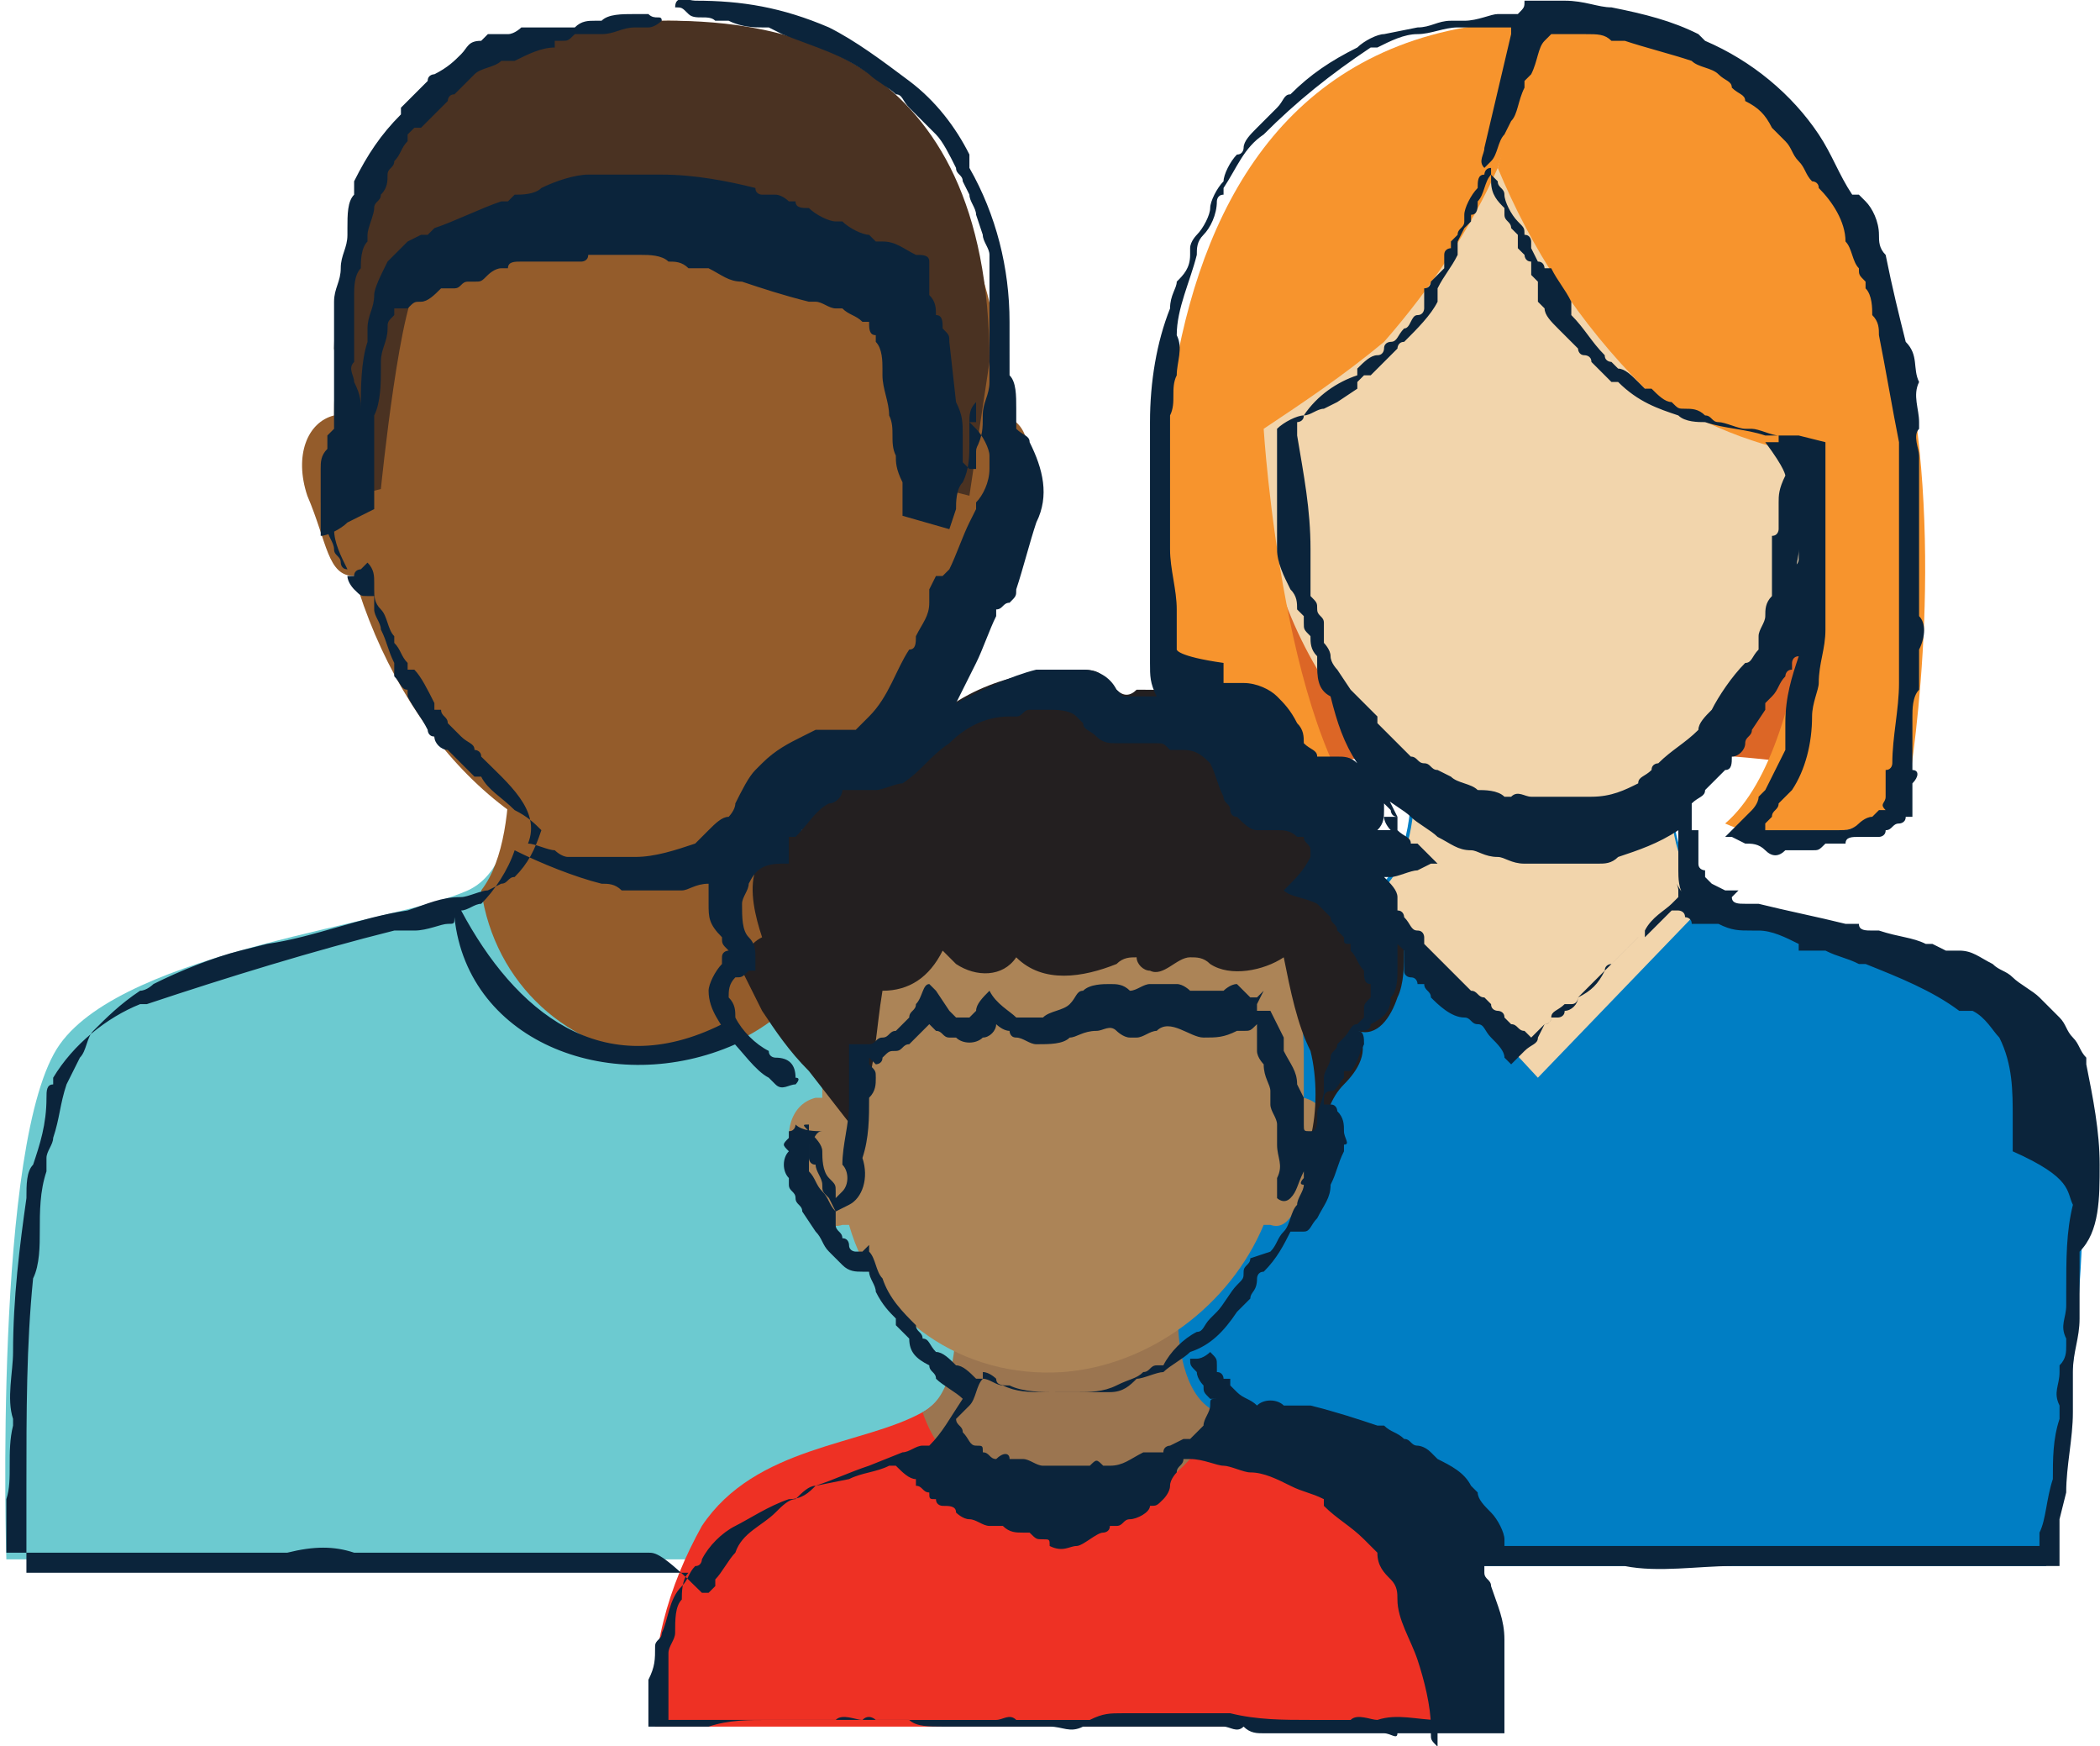 <?xml version="1.0" encoding="utf-8"?>
<!-- Generator: Adobe Illustrator 25.2.1, SVG Export Plug-In . SVG Version: 6.00 Build 0)  -->
<svg version="1.1" id="Capa_1" xmlns="http://www.w3.org/2000/svg" xmlns:xlink="http://www.w3.org/1999/xlink" x="0px" y="0px"
	 width="31.4px" height="26.1px" viewBox="0 0 31.4 26.1" style="enable-background:new 0 0 31.4 26.1;" xml:space="preserve">
<style type="text/css">
	.st0{fill:#6CCAD0;}
	.st1{fill:#945C2B;}
	.st2{fill:#4A3222;}
	.st3{fill:#007EC4;}
	.st4{fill:#F2D5AC;}
	.st5{fill:#DC6626;}
	.st6{fill:#F7942D;}
	.st7{fill:#EE3124;}
	.st8{fill:#0B243B;}
	.st9{fill:#9B7550;}
	.st10{fill:#AC8457;}
	.st11{fill:#231F20;}
</style>
<g transform="translate(1183.595 29.11)">
	<path class="st0" d="M-1171.5-19c0,0-0.5,2.7,0.6,3.2c1.1,0.5,5,0.9,6,2.3s0.8,7.7,0.8,7.7h-19.4c0,0-0.2-6.3,0.8-7.7
		c1-1.4,5-1.8,6.1-2.3s0.6-3.2,0.6-3.2H-1171.5z"/>
	<path class="st1" d="M-1176.4-15.8c0.2,1.4,1.3,2.4,2.7,2.5c1.4,0,2.6-1.1,2.8-2.5c-0.6-0.9-0.3-3.2-0.3-3.2h-4.8
		C-1176.1-19-1175.7-16.7-1176.4-15.8z"/>
	<path class="st1" d="M-1168.6-22.9c0-3.4-2.3-5.9-5-5.9s-5,2.5-5,5.9c-0.4,0.1-0.6,0.6-0.4,1.2c0.3,0.7,0.3,1.2,0.7,1.2h0
		c0.7,2.4,2.5,4.3,4.6,4.3s3.9-1.9,4.6-4.3h0c0.4,0,0.4-0.5,0.7-1.2C-1168.1-22.3-1168.2-22.8-1168.6-22.9z"/>
	<path class="st2" d="M-1173.6-28.8c-1.7,0-4.9,0.5-5,4.9l0.3,2.2l0.4-0.1c0,0,0.3-3,0.6-3.1c1.1-0.7,2.3-1,3.6-1.1
		c1.3,0.1,2.5,0.5,3.6,1.1c0.3,0.1,0.6,3.1,0.6,3.1l0.4,0.1l0.3-2C-1168.8-28.4-1172-28.8-1173.6-28.8z"/>
	<path class="st3" d="M-1158.5-18.7c0,0-0.5,2.5,0.6,3s4.1,0.8,5.1,2.2c0.9,1.3-0.2,7.8-0.2,7.8h-15.1c0,0-1.1-6.5-0.2-7.8
		c1-1.3,4.1-1.7,5.1-2.2c1.1-0.5,0.6-3,0.6-3H-1158.5z"/>
	<path class="st4" d="M-1163.1-15.7l2.5,2.7l2.6-2.7c-1-0.5-0.5-3-0.5-3h-4.1C-1162.5-18.7-1162.1-16.2-1163.1-15.7z"/>
	<path class="st5" d="M-1155.3-17.2c0,0.4-0.6-11.2-5.5-11.2c-5.9,0-5,11.7-5,11.3s2.3-0.8,5.4-0.8
		C-1157.4-17.9-1155.3-17.6-1155.3-17.2z"/>
	<path class="st4" d="M-1156.4-22.4c0,2.9-1.9,5.5-4.2,5.5c-2.3,0-4.2-2.7-4.2-5.5s1.9-4.8,4.2-4.8S-1156.4-25.2-1156.4-22.4z"/>
	<path class="st6" d="M-1161.2-26.6c0.5,1.2,1.2,2.3,2.2,3.3c0.8,0.5,1.7,0.9,2.6,1c0,0,0,4.3-1.4,5.5c0.9,0.4,1.9,0.2,2.7-0.3
		c0,0,2.2-11.7-5.5-11.7L-1161.2-26.6z"/>
	<path class="st6" d="M-1161.2-26.6c-0.4,0.9-1,1.8-1.7,2.6c-0.6,0.5-1.2,0.9-1.8,1.3c0,0,0.3,4.9,1.8,6.1c-1,0.3-2,0.2-2.9-0.3
		c-0.7-3.3-1.4-11.9,5.3-11.9L-1161.2-26.6z"/>
	<path class="st7" d="M-1165.9-10.5c0,0-0.4,2.2,0.5,2.6s2.5,0.5,3.3,1.6c0.5,0.9,0.7,2,0.7,3h-12.4c-0.1-1.1,0.2-2.1,0.7-3
		c0.8-1.2,2.4-1.2,3.3-1.7s0.5-2.6,0.5-2.6L-1165.9-10.5z"/>
	<path class="st8" d="M-1164.6-7.6L-1164.6-7.6L-1164.6-7.6z"/>
	<path class="st8" d="M-1173.5-4.8C-1173.5-4.8-1173.5-4.9-1173.5-4.8C-1173.5-4.9-1173.5-4.8-1173.5-4.8L-1173.5-4.8z"/>
	<path class="st8" d="M-1162.1-5.9C-1162.1-5.9-1162.1-6-1162.1-5.9L-1162.1-5.9z"/>
	<path class="st9" d="M-1169.8-8c0.3,0.9,1.2,1.5,2.2,1.4c1,0.1,1.9-0.5,2.2-1.4c-0.9-0.4-0.5-2.6-0.5-2.6h-3.5
		C-1169.4-10.5-1169-8.4-1169.8-8z"/>
	<path class="st8" d="M-1168.9-6.8L-1168.9-6.8L-1168.9-6.8z"/>
	<path class="st8" d="M-1167.6-6.4C-1167.6-6.3-1167.6-6.3-1167.6-6.4L-1167.6-6.4z"/>
	<path class="st10" d="M-1164.1-12.7c0-0.2,0-0.4,0-0.6c0-2.5-1.6-4.1-3.6-4.1s-3.6,1.6-3.6,4.1c0,0.2,0,0.4,0,0.6c0,0-0.1,0-0.1,0
		c-0.4,0.1-0.5,0.6-0.3,1c0.3,0.6,0.4,1,0.7,0.9c0,0,0.1,0,0.1,0c0.4,1.4,1.7,2.3,3.2,2.2c1.3-0.1,2.5-1,3-2.2c0,0,0,0,0.1,0
		c0.3,0.1,0.4-0.3,0.7-0.9C-1163.6-12.1-1163.7-12.6-1164.1-12.7z"/>
	<path class="st8" d="M-1170-9.1C-1170-9.1-1170-9-1170-9.1L-1170-9.1z"/>
	<path class="st8" d="M-1166.1-17.2C-1166.1-17.2-1166.1-17.2-1166.1-17.2L-1166.1-17.2z"/>
	<path class="st11" d="M-1171.5-13.1c-0.3-0.3-0.5-0.6-0.7-0.9c-0.1-0.2-0.2-0.4-0.3-0.6c0-0.2,0.1-0.4,0.3-0.5
		c-0.1-0.3-0.2-0.7-0.1-1c0.1-0.4,0.3-0.6,0.7-0.6c0-0.6,0.5-1.1,1.2-1.2c0.1,0,0.2,0,0.3,0c0.1,0,0.2-0.1,0.2-0.2
		c0.6-0.7,1.5-1,2.4-1c0.2,0,0.3,0,0.4,0.1c0.1,0.1,0.1,0.1,0.2,0.2c0.1,0.1,0.2,0.1,0.3,0c0.5,0,1.1,0,1.5,0.4
		c0.2,0.3,0.3,0.6,0.6,0.8c0.1,0,0.2,0,0.4,0c0.2,0,0.5,0.2,0.6,0.4c0.1,0.2,0.1,0.5-0.1,0.7c0.5,0.1,0.7,0.6,0.9,1.1
		c0.1,0.2,0.1,0.3,0.1,0.5c0,0.2,0,0.5-0.1,0.7c-0.1,0.3-0.3,0.6-0.6,0.5c0.2,0.3,0,0.6-0.2,0.8c-0.2,0.2-0.3,0.5-0.3,0.8
		c0,0.1-0.1,0.1-0.1,0.1c-0.1,0-0.1,0-0.1,0c0,0,0,0,0-0.1c0.1-0.4,0.1-0.9,0-1.3c-0.2-0.4-0.3-0.9-0.4-1.4
		c-0.3,0.2-0.8,0.3-1.1,0.1c-0.1-0.1-0.2-0.1-0.3-0.1c-0.2,0-0.4,0.3-0.6,0.2c-0.1,0-0.2-0.1-0.2-0.2c-0.1,0-0.2,0-0.3,0.1
		c-0.5,0.2-1.1,0.3-1.5-0.1c-0.2,0.3-0.6,0.3-0.9,0.1c-0.1-0.1-0.1-0.1-0.2-0.2c-0.2,0.4-0.5,0.6-0.9,0.6c-0.1,0.6-0.1,1.1-0.3,1.7
		c0.1,0.1,0.1,0.3-0.1,0.4L-1171.5-13.1"/>
	<g>
		<path class="st8" d="M-1152.2-11.7c0-0.5-0.1-1-0.2-1.5c0,0,0-0.1,0-0.1c-0.1-0.1-0.1-0.2-0.2-0.3c-0.1-0.1-0.1-0.2-0.2-0.3v0
			c-0.1-0.1-0.2-0.2-0.3-0.3h0c-0.1-0.1-0.3-0.2-0.4-0.3c-0.1-0.1-0.2-0.1-0.3-0.2c-0.2-0.1-0.3-0.2-0.5-0.2h-0.1c0,0,0,0-0.1,0
			l-0.2-0.1l0,0l-0.1,0c-0.2-0.1-0.4-0.1-0.7-0.2c0,0,0,0-0.1,0c-0.1,0-0.2,0-0.2-0.1c-0.1,0-0.1,0-0.2,0c-0.4-0.1-0.9-0.2-1.3-0.3
			l-0.1,0c0,0-0.1,0-0.1,0c-0.1,0-0.2,0-0.2-0.1c0,0,0,0,0,0c0,0,0.1-0.1,0.1-0.1c0,0,0,0,0,0c0,0,0,0-0.1,0h0c0,0,0,0-0.1,0
			l-0.2-0.1l0,0c0,0-0.1-0.1-0.1-0.1c0,0,0,0,0-0.1c0,0,0,0,0,0c0,0-0.1,0-0.1-0.1c0,0,0,0,0-0.1c0,0,0,0,0,0c0,0,0,0,0,0
			c0,0,0,0,0-0.1c0,0,0-0.1,0-0.1c0,0,0,0,0-0.1c0,0,0,0,0,0v0c0,0,0,0,0,0c0,0,0,0,0,0v0c0,0,0,0,0-0.1h-0.1c0,0,0-0.1,0-0.1
			c0,0,0,0,0,0c0-0.1,0-0.2,0-0.3c0,0,0,0,0,0c0.1-0.1,0.2-0.1,0.2-0.2c0,0,0,0,0,0c0.1-0.1,0.2-0.2,0.3-0.3h0
			c0.1,0,0.1-0.1,0.1-0.2c0.1,0,0.2-0.1,0.2-0.2c0-0.1,0.1-0.1,0.1-0.2l0.2-0.3v-0.1c0,0,0,0,0,0l0.1-0.1v0l0,0
			c0.1-0.1,0.1-0.2,0.2-0.3c0,0,0,0,0,0c0,0,0-0.1,0.1-0.1c0,0,0-0.1,0-0.1c0,0,0-0.1,0.1-0.1c0,0,0,0,0,0c-0.1,0.3-0.2,0.6-0.2,1
			c0,0.1,0,0.2,0,0.3c0,0,0,0.1,0,0.1c-0.1,0.2-0.2,0.4-0.3,0.6c0,0,0,0-0.1,0.1c0,0.1-0.1,0.2-0.1,0.2c0,0-0.1,0.1-0.1,0.1
			l-0.1,0.1v0l0,0l-0.2,0.2l0,0l0,0h0l0.1,0l0.2,0.1l0,0c0,0,0,0,0,0c0.1,0,0.2,0,0.3,0.1c0.1,0.1,0.2,0.1,0.3,0h0c0,0,0.1,0,0.1,0
			h0c0,0,0,0,0,0c0.1,0,0.2,0,0.2,0l0.1,0c0.1,0,0.1,0,0.2-0.1c0.1,0,0.1,0,0.2,0c0,0,0.1,0,0.1,0c0-0.1,0.1-0.1,0.2-0.1
			c0,0,0.1,0,0.1,0c0,0,0,0,0.1,0c0,0,0.1,0,0.1,0c0,0,0.1,0,0.1-0.1c0.1,0,0.1-0.1,0.2-0.1c0,0,0.1,0,0.1-0.1c0,0,0,0,0.1,0l0,0h0
			c0,0,0,0,0,0c0,0,0-0.1,0-0.1c0,0,0-0.1,0-0.1l0,0c0,0,0-0.1,0-0.1v-0.1c0,0,0-0.1,0-0.1c0,0,0,0,0,0c0.1-0.1,0.1-0.2,0-0.2V-18
			l0-0.1v-0.1l0-0.2c0-0.1,0-0.3,0.1-0.4c0-0.1,0-0.2,0-0.3c0-0.1,0-0.1,0-0.2c0,0,0-0.1,0-0.1l0,0c0.1-0.2,0.1-0.4,0-0.5v-1
			c0,0,0,0,0,0c0-0.1,0-0.2,0-0.3c0,0,0,0,0,0v-0.1c0-0.2,0-0.3,0-0.5v-0.1c0-0.1,0-0.2,0-0.2v-0.1c0,0,0-0.1,0-0.1
			c0-0.1-0.1-0.3,0-0.4v-0.1c0-0.2-0.1-0.4,0-0.6v0c-0.1-0.2,0-0.4-0.2-0.6c-0.1-0.4-0.2-0.8-0.3-1.3c-0.1-0.1-0.1-0.2-0.1-0.3
			c0-0.2-0.1-0.4-0.2-0.5c0,0-0.1-0.1-0.1-0.1c0,0,0,0-0.1,0c-0.2-0.3-0.3-0.6-0.5-0.9l0,0v0c-0.4-0.6-1-1.1-1.7-1.4
			c0,0-0.1-0.1-0.1-0.1c-0.4-0.2-0.8-0.3-1.3-0.4c-0.2,0-0.4-0.1-0.7-0.1l-0.4,0h-0.2c0,0.1,0,0.1-0.1,0.2l-0.3,0
			c-0.1,0-0.3,0.1-0.5,0.1c-0.1,0-0.1,0-0.2,0c-0.2,0-0.3,0.1-0.5,0.1l-0.5,0.1c-0.1,0-0.3,0.1-0.4,0.2c0,0,0,0,0,0h0
			c-0.4,0.2-0.7,0.4-1,0.7c-0.1,0-0.1,0.1-0.2,0.2c-0.1,0.1-0.2,0.2-0.3,0.3c-0.1,0.1-0.2,0.2-0.2,0.3c0,0,0,0.1-0.1,0.1
			c-0.1,0.1-0.2,0.3-0.2,0.4c-0.1,0.1-0.2,0.3-0.2,0.4c0,0.1-0.1,0.3-0.2,0.4c0,0-0.1,0.1-0.1,0.2l0,0.1c0,0.2-0.1,0.3-0.2,0.4
			c0,0.1-0.1,0.2-0.1,0.4c-0.2,0.5-0.3,1.1-0.3,1.7c0,0.1,0,0.1,0,0.2c0,0.1,0,0.2,0,0.2c0,0,0,0,0,0c0,0.1,0,0.2,0,0.3v0
			c0,0.1,0,0.1,0,0.2c0,0,0,0,0,0.1v0.1l0,0v0.6c0,0,0,0,0,0c0,0,0,0,0,0.1c0,0,0,0,0,0.1c0,0.1,0,0.2,0,0.4c0,0,0,0.1,0,0.1
			c0,0.1,0,0.3,0,0.4c0,0.1,0,0.1,0,0.2c0,0,0,0,0,0.1c0,0,0,0.1,0,0.2c0,0,0,0.1,0,0.1c0,0,0,0.1,0,0.1c0,0,0,0,0,0
			c0,0,0,0.1,0,0.1c0,0.2,0,0.3,0.1,0.5c0,0-0.1,0-0.1,0c-0.1,0-0.1,0-0.2,0c0,0-0.1,0-0.1,0c0,0-0.1,0-0.1,0c0,0-0.1-0.1-0.1-0.1
			c-0.1-0.2-0.3-0.3-0.5-0.3c0,0,0,0,0,0c-0.1,0-0.2,0-0.3,0c-0.1,0-0.2,0-0.2,0c-0.1,0-0.1,0-0.2,0c-0.4,0.1-0.8,0.3-1.2,0.5
			c0.1-0.2,0.2-0.4,0.3-0.6c0.1-0.2,0.2-0.5,0.3-0.7l0-0.1v0h0c0.1,0,0.1-0.1,0.2-0.1c0.1-0.1,0.1-0.1,0.1-0.2
			c0.1-0.3,0.2-0.7,0.3-1c0.2-0.4,0.1-0.8-0.1-1.2c0-0.1-0.1-0.1-0.2-0.2c0,0,0,0,0,0c0,0,0-0.1,0-0.1c0-0.1,0-0.2,0-0.2v0
			c0-0.2,0-0.4-0.1-0.5V-24c0,0,0-0.1,0-0.1c0,0,0,0,0,0c0,0,0,0,0-0.1v-0.1c0-0.8-0.2-1.6-0.6-2.3c0,0,0-0.1,0-0.2
			c-0.2-0.4-0.5-0.8-0.9-1.1c-0.4-0.3-0.8-0.6-1.2-0.8c-0.7-0.3-1.3-0.4-2-0.4c-0.1,0-0.3-0.1-0.3,0.1c0.1,0,0.1,0,0.2,0.1
			c0.1,0.1,0.3,0,0.4,0.1c0.1,0,0.2,0,0.2,0c0.2,0.1,0.4,0.1,0.5,0.1c0,0,0.1,0,0.1,0l0.2,0.1c0.5,0.2,0.9,0.3,1.3,0.6
			c0.1,0.1,0.3,0.2,0.4,0.3c0.1,0,0.1,0.1,0.2,0.2c0.1,0.1,0.1,0.1,0.2,0.2l0.2,0.2c0.1,0.1,0.2,0.3,0.3,0.5c0,0.1,0.1,0.1,0.1,0.2
			l0.1,0.2c0,0,0,0,0,0v0c0,0.1,0.1,0.2,0.1,0.3l0.1,0.3c0,0.1,0.1,0.2,0.1,0.3c0,0.1,0,0.2,0,0.3l0,0.2c0,0.3,0,0.5,0,0.8
			c0,0,0,0.1,0,0.1c0,0,0,0.1,0,0.1c0,0,0,0.1,0,0.1c0,0.1,0,0.2,0,0.3c0,0.2-0.1,0.3-0.1,0.5c0,0.2,0,0.3-0.1,0.5
			c0,0.1,0,0.1,0,0.2l0,0c0,0,0,0.1,0,0.1c0,0,0,0,0,0c0,0-0.1,0-0.1,0l-0.1-0.1c0-0.1,0-0.1,0-0.2l0-0.2c0-0.2,0-0.3-0.1-0.5
			l-0.1-0.9c0-0.1,0-0.1-0.1-0.2c0-0.1,0-0.2-0.1-0.2c0,0,0,0,0,0c0-0.1,0-0.2-0.1-0.3l0,0c0-0.1,0-0.1,0-0.2c0,0,0,0,0-0.1
			c0,0,0-0.1,0-0.1c0,0,0,0,0-0.1c0-0.1-0.1-0.1-0.2-0.1c-0.2-0.1-0.3-0.2-0.5-0.2h-0.1c0,0,0,0-0.1-0.1c0,0,0,0,0,0
			c-0.1,0-0.3-0.1-0.4-0.2c0,0-0.1,0-0.1,0c-0.1,0-0.3-0.1-0.4-0.2c-0.1,0-0.2,0-0.2-0.1c0,0,0,0-0.1,0c0,0-0.1-0.1-0.2-0.1
			c0,0-0.1,0-0.1,0h-0.1c0,0,0,0,0,0c0,0-0.1,0-0.1-0.1c-0.4-0.1-0.9-0.2-1.4-0.2c-0.1,0-0.1,0-0.2,0c-0.1,0-0.1,0-0.2,0
			c0,0-0.1,0-0.1,0c0,0-0.1,0-0.1,0c-0.1,0-0.2,0-0.3,0c-0.1,0-0.1,0-0.2,0c-0.2,0-0.5,0.1-0.7,0.2c-0.1,0.1-0.3,0.1-0.4,0.1
			l-0.1,0.1h0c0,0,0,0-0.1,0c-0.3,0.1-0.7,0.3-1,0.4v0h0c0,0,0,0-0.1,0.1c0,0,0,0-0.1,0l-0.2,0.1c-0.1,0.1-0.2,0.2-0.3,0.3
			c-0.1,0.2-0.2,0.4-0.2,0.5c0,0.2-0.1,0.3-0.1,0.5l0,0l0,0.1c0,0,0,0.1,0,0.1c-0.1,0.3-0.1,0.7-0.1,1c0-0.1,0-0.2-0.1-0.4
			c0-0.1-0.1-0.2,0-0.3c0,0,0-0.1,0-0.1l0,0c0-0.1,0-0.2,0-0.3c0,0,0,0,0-0.1V-24l0-0.2c0-0.1,0-0.3,0-0.5c0-0.1,0-0.3,0.1-0.4
			c0-0.1,0-0.3,0.1-0.4c0,0,0,0,0-0.1c0-0.1,0.1-0.3,0.1-0.4l0,0c0-0.1,0.1-0.1,0.1-0.2v0c0.1-0.1,0.1-0.2,0.1-0.3
			c0-0.1,0.1-0.1,0.1-0.2c0.1-0.1,0.1-0.2,0.2-0.3v-0.1c0,0,0,0,0,0l0.1-0.1v0l0.1,0c0.1-0.1,0.2-0.2,0.3-0.3c0,0,0,0,0,0
			c0,0,0.1-0.1,0.1-0.1c0,0,0-0.1,0.1-0.1c0.1-0.1,0.2-0.2,0.3-0.3c0.1-0.1,0.3-0.1,0.4-0.2l0.1,0c0,0,0.1,0,0.1,0
			c0.2-0.1,0.4-0.2,0.6-0.2c0,0,0,0,0-0.1c0,0,0.1,0,0.1,0c0.1,0,0.1,0,0.2-0.1h0.1c0,0,0.1,0,0.1,0c0.1,0,0.1,0,0.2,0
			c0.2,0,0.3-0.1,0.5-0.1c0,0,0,0,0,0c0.1,0,0.2,0,0.2,0c0.1,0,0.2-0.1,0.2-0.1c0-0.1-0.1,0-0.2-0.1c-0.1,0-0.2,0-0.2,0c0,0,0,0,0,0
			c-0.2,0-0.4,0-0.5,0.1h-0.1c-0.1,0-0.2,0-0.3,0.1l-0.1,0l-0.1,0c0,0-0.1,0-0.1,0l-0.1,0l-0.1,0h0c0,0-0.1,0-0.1,0c0,0,0,0-0.1,0
			h-0.1c0,0-0.1,0.1-0.2,0.1c0,0-0.1,0-0.1,0l-0.1,0c0,0-0.1,0-0.1,0c0,0-0.1,0.1-0.1,0.1l0,0h0c-0.2,0-0.2,0.1-0.3,0.2l0,0h0
			c-0.1,0.1-0.2,0.2-0.4,0.3l0,0h0c0,0-0.1,0-0.1,0.1l0,0h0c0,0-0.1,0.1-0.1,0.1c-0.1,0.1-0.2,0.2-0.3,0.3c0,0,0,0,0,0.1
			c-0.3,0.3-0.5,0.6-0.7,1v0l0,0c0,0,0,0,0,0.1l0,0.1c-0.1,0.1-0.1,0.3-0.1,0.5v0.1c0,0.2-0.1,0.3-0.1,0.5c0,0.2-0.1,0.3-0.1,0.5v0
			c0,0.1,0,0.1,0,0.2v0c0,0.1,0,0.3,0,0.4v0l0,0c0,0.1,0,0.1,0,0.2c0,0,0,0.1,0,0.1l0,0.1l0,0.3c0,0,0,0,0,0c0,0,0,0,0,0l0,0.1
			c0,0,0,0,0,0c0,0,0,0.1,0,0.1c0,0.1,0,0.1,0,0.2c0,0,0,0.1,0,0.1c0,0,0,0,0,0v0h0c0,0,0,0,0,0c0,0,0,0.1,0,0.1c0,0,0,0,0,0
			c0,0-0.1,0.1-0.1,0.1c0,0,0,0,0,0v0l0,0.1c0,0,0,0.1,0,0.1c0,0,0,0,0,0c0,0,0,0,0,0c-0.1,0.1-0.1,0.2-0.1,0.3v0.1l0,0
			c0,0,0,0.1,0,0.1c0,0,0,0.1,0,0.1c0,0.1,0,0.1,0,0.2c0,0.1,0.1,0.3,0.1,0.4c0,0.1,0.1,0.2,0.1,0.3c0,0.1,0.1,0.1,0.1,0.2
			c0,0,0,0.1,0.1,0.1c0,0,0,0,0,0.1c0,0.1,0.1,0.2,0.1,0.2c0.1,0.1,0.1,0.1,0.2,0.1c0,0,0.1,0,0.1,0l0,0.1l0,0.1
			c0,0.1,0.1,0.2,0.1,0.3c0.1,0.2,0.1,0.3,0.2,0.5l0,0.1c0,0,0,0,0,0.1c0.1,0.1,0.1,0.2,0.2,0.2v0.1l0,0v0c0.1,0.2,0.2,0.3,0.3,0.5
			c0,0,0,0.1,0.1,0.1c0,0.1,0.1,0.2,0.2,0.2l0,0l0,0c0,0,0.1,0.1,0.1,0.1c0.1,0.1,0.2,0.2,0.3,0.3l0.1,0v0c0.1,0.2,0.3,0.3,0.5,0.5
			h0v0c0.2,0.1,0.3,0.2,0.4,0.3c-0.1,0.3-0.2,0.5-0.4,0.7c-0.1,0-0.1,0.1-0.2,0.1l-0.2,0.1c-0.1,0-0.3,0.1-0.4,0.1
			c-0.3,0-0.5,0.1-0.8,0.2c0,0,0,0,0,0h0c-0.7,0.1-1.4,0.4-2.1,0.5l-0.4,0.1c-0.4,0.1-0.9,0.3-1.3,0.5c0,0-0.1,0.1-0.2,0.1
			c-0.3,0.2-0.5,0.4-0.7,0.6c-0.1,0.1-0.1,0.3-0.2,0.4l-0.2,0.4c-0.1,0.3-0.1,0.5-0.2,0.8c0,0.1-0.1,0.2-0.1,0.3l0,0.2
			c-0.1,0.3-0.1,0.6-0.1,0.9c0,0.2,0,0.5-0.1,0.7c-0.1,1-0.1,2-0.1,3.1c0,0.1,0,0.2,0,0.3c0,0.1,0,0.3,0,0.4c0,0,0,0,0,0.1v0.5
			c0,0,0.1,0,0.1,0h0.2l0.1,0l0.1,0h0.3c0,0,0.1,0,0.1,0h0.1l0,0h1.1c0.1,0,0.1,0,0.1,0c0,0,0.1,0,0.1,0c0,0,0.1,0,0.1,0
			c0.2,0,0.4,0,0.7,0c0.1,0,0.1,0,0.2,0c0.2,0,0.5,0,0.7,0c0.1,0,0.3,0,0.4,0c0,0,0.1,0,0.1,0c0.1,0,0.2,0,0.3,0c0,0,0.1,0,0.1,0
			c0.1,0,0.1,0,0.2,0c0,0,0.1,0,0.1,0c0.1,0,0.1,0,0.2,0h2.3c0.1,0,0.2,0,0.3,0c0.1,0,0.2,0,0.3,0c0.1,0,0.1,0,0.2,0
			c0,0,0.1,0,0.1,0c0.1,0,0.3,0,0.4,0c0.1,0,0.2,0,0.3,0c0.2,0,0.4,0,0.6,0c-0.1,0.1-0.1,0.3-0.1,0.4c-0.1,0.1-0.1,0.3-0.1,0.5
			c0,0.1-0.1,0.2-0.1,0.3c0,0.2,0,0.4,0,0.6c0,0.1,0,0.2,0,0.3v0.1c0,0,0,0,0,0h0.2c0,0,0,0,0,0h0.5c0.1,0,0.3,0,0.4,0
			c0,0,0.1,0,0.1,0h0.3c0.1,0,0.2,0,0.3,0c0,0,0.1,0,0.1,0c0,0,0,0,0.1,0c0.3,0,0.7,0,1,0c0.2,0,0.4,0,0.6,0
			c0.1,0.1,0.3,0.1,0.5,0.1c0.1,0,0.2,0,0.3,0c0,0,0.1,0,0.1,0c0,0,0.1,0,0.1,0l0.5,0c0,0,0.1,0,0.1,0h0.1c0.1,0,0.3,0,0.4,0
			c0,0,0,0,0,0c0.2,0,0.3,0.1,0.5,0c0.2,0,0.4,0,0.6,0c0,0,0,0,0.1,0c0.2,0,0.4,0,0.6,0c0.1,0,0.2,0,0.2,0c0.1,0,0.2,0,0.3,0h0.3
			c0.1,0,0.2,0.1,0.3,0c0.1,0.1,0.2,0.1,0.3,0.1h0.9c0,0,0,0,0.1,0c0,0,0.1,0,0.1,0l0.7,0c0.1,0,0.2,0.1,0.2,0h0.5
			c0.1,0,0.3,0,0.4,0c0,0,0,0,0,0c0,0,0,0,0,0c0,0,0.1,0,0.1,0c0,0,0.1,0,0.1,0c0.1,0,0.2,0,0.3,0c0.1,0,0.1,0,0.2,0
			c0,0,0-0.1,0-0.1c0,0,0,0,0-0.1c0-0.1,0-0.2,0-0.3c0-0.2,0-0.3,0-0.5c0-0.1,0-0.3,0-0.4c0-0.3-0.1-0.5-0.2-0.8
			c0-0.1-0.1-0.1-0.1-0.2c0,0,0-0.1,0-0.1c0.1,0,0.2,0,0.2,0c0.3,0,0.7,0,1,0c0.2,0,0.4,0,0.6,0l0.1,0c0,0,0,0,0.1,0
			c0,0,0.1,0,0.1,0c0.5,0.1,1.1,0,1.6,0h0.1c0,0,0.1,0,0.1,0c0,0,0,0,0.1,0c0.2,0,0.5,0,0.7,0c0.5,0,1,0,1.5,0c0,0,0,0,0,0h0.2
			c0.1,0,0.1,0,0.2,0h1.3l0.7,0h0v-0.2l0-0.2l0-0.3l0.1-0.4c0-0.4,0.1-0.8,0.1-1.2c0-0.1,0-0.2,0-0.3v-0.1c0-0.1,0-0.2,0-0.2
			c0-0.3,0.1-0.5,0.1-0.8c0-0.1,0-0.3,0-0.4c0,0,0-0.1,0-0.1c0,0,0,0,0,0c0-0.1,0-0.3,0-0.4c0,0,0-0.1,0-0.1
			C-1152.2-10.7-1152.2-11.2-1152.2-11.7z M-1158.5-15.8L-1158.5-15.8C-1158.5-15.8-1158.5-15.8-1158.5-15.8
			C-1158.5-15.8-1158.4-15.7-1158.5-15.8l0,0.1h0l0,0h0v0c0,0-0.1,0.1-0.1,0.1c-0.1,0.1-0.3,0.2-0.4,0.4v0l0,0.1l-0.1,0
			c-0.1,0.1-0.3,0.3-0.4,0.4l-0.2,0.2c-0.1,0.1-0.2,0.2-0.3,0.3c0,0,0,0.1-0.1,0.1c0,0,0,0,0,0c0,0,0,0-0.1,0
			c-0.1,0.1-0.2,0.1-0.2,0.2c0,0.1-0.1,0.1-0.1,0.1s0,0,0,0h0c0,0-0.1,0.1-0.1,0.1c0,0,0,0,0,0l-0.1,0.1h0l0,0l0,0h0l-0.1-0.1
			c0,0,0,0,0,0c-0.1,0-0.1-0.1-0.2-0.1v0c0,0-0.1-0.1-0.1-0.1c0-0.1-0.1-0.1-0.1-0.1c0,0-0.1,0-0.1-0.1l-0.1-0.1h0v0l0,0h0v0
			c-0.1,0-0.1-0.1-0.2-0.1c0,0,0,0,0,0c0,0,0,0-0.1-0.1c0,0,0,0,0,0c-0.1-0.1-0.2-0.2-0.3-0.3l0,0c0,0,0,0,0,0l-0.2-0.2c0,0,0,0,0,0
			c0,0,0,0,0,0l-0.1-0.1l0-0.1c0,0,0,0,0,0c0,0,0-0.1-0.1-0.1c-0.1,0-0.1-0.1-0.2-0.2c0,0,0,0,0,0c0,0,0-0.1-0.1-0.1
			c0,0,0-0.1,0-0.1v0h0c0,0,0,0,0-0.1c0-0.1-0.1-0.2-0.2-0.3c0,0,0,0,0,0l0.1,0c0.1,0,0.3-0.1,0.4-0.1l0.2-0.1l0.1,0c0,0,0,0,0,0
			l0,0l-0.3-0.3l-0.1,0c0-0.1-0.1-0.1-0.2-0.2c0,0,0-0.1,0-0.1c0,0,0-0.1,0-0.1l-0.1-0.2l-0.1-0.2c0,0,0-0.1-0.1-0.1h0l0.1,0.1
			c0,0,0,0.1,0,0.1c0.1,0.1,0.3,0.2,0.4,0.3c0.1,0.1,0.3,0.2,0.4,0.3c0.2,0.1,0.3,0.2,0.5,0.2c0.1,0,0.2,0.1,0.4,0.1
			c0.1,0,0.2,0.1,0.4,0.1c0.1,0,0.1,0,0.2,0h0.1c0,0,0.1,0,0.1,0h0.2c0.1,0,0.2,0,0.2,0c0.1,0,0.2,0,0.2,0c0,0,0,0,0.1,0l0,0
			c0.1,0,0.2,0,0.3-0.1c0,0,0,0,0,0c0.3-0.1,0.6-0.2,0.9-0.4c0,0,0,0.1,0,0.1c0,0,0,0.1,0,0.1c0,0,0,0.1,0,0.1c0,0,0,0,0,0.1
			c0,0,0,0,0,0c0,0,0,0.1,0,0.1c0,0,0,0.1,0,0.1c0,0.1,0,0.3,0.1,0.4C-1158.6-16-1158.5-15.9-1158.5-15.8L-1158.5-15.8z M-1156.9-22
			C-1156.9-22-1156.9-22-1156.9-22c-0.1,0.2-0.1,0.3-0.1,0.4v0.1c0,0.1,0,0.1,0,0.2v0.1c0,0,0,0.1-0.1,0.1c0,0,0,0.1,0,0.1v0.1
			c0,0,0,0.1,0,0.1c0,0,0,0,0,0l0,0.1c0,0,0,0.1,0,0.1c0,0,0,0,0,0.1v0.1c0,0,0,0,0,0.1c0,0,0,0.1,0,0.1v0c-0.1,0.1-0.1,0.2-0.1,0.3
			v0c0,0.1-0.1,0.2-0.1,0.3v0c0,0,0,0,0,0c0,0,0,0,0,0.1v0l0,0c0,0,0,0.1,0,0.1c-0.1,0.1-0.1,0.2-0.2,0.2c0,0,0,0,0,0
			c-0.2,0.2-0.4,0.5-0.5,0.7v0h0c0,0,0,0,0,0l0,0c-0.1,0.1-0.2,0.2-0.2,0.3v0h0c-0.2,0.2-0.4,0.3-0.6,0.5v0c0,0-0.1,0-0.1,0.1
			c-0.1,0.1-0.2,0.1-0.2,0.2v0c-0.2,0.1-0.4,0.2-0.7,0.2c0,0,0,0-0.1,0h-0.1c-0.1,0-0.2,0-0.3,0h-0.1c-0.1,0-0.1,0-0.2,0h-0.1
			c-0.1,0-0.2-0.1-0.3,0c0,0-0.1,0-0.1,0c-0.1-0.1-0.3-0.1-0.4-0.1c-0.1-0.1-0.3-0.1-0.4-0.2l-0.2-0.1c-0.1,0-0.1-0.1-0.2-0.1
			c-0.1,0-0.1-0.1-0.2-0.1l-0.1-0.1c-0.1-0.1-0.1-0.1-0.2-0.2l-0.2-0.2c0,0,0-0.1,0-0.1c-0.1-0.1-0.2-0.2-0.3-0.3v0
			c0,0-0.1-0.1-0.1-0.1h0l-0.2-0.3c0,0,0,0,0,0v0c0,0-0.1-0.1-0.1-0.2c0-0.1-0.1-0.2-0.1-0.2l0-0.1c0,0,0-0.1,0-0.1h0v-0.1
			c0,0,0,0,0,0c0-0.1-0.1-0.1-0.1-0.2l0,0c0-0.1,0-0.1-0.1-0.2c0,0,0-0.1,0-0.1c0,0,0,0,0,0c0,0,0,0,0-0.1c0,0,0-0.1,0-0.1
			c0,0,0,0,0,0c0-0.1,0-0.2,0-0.3c0,0,0,0,0-0.1c0-0.6-0.1-1.1-0.2-1.7c0,0,0,0,0-0.1c0,0,0-0.1,0-0.1c0,0,0,0,0,0c0,0,0,0,0,0h0
			c0,0,0.1,0,0.1-0.1c0.1,0,0.2-0.1,0.3-0.1l0.2-0.1l0.3-0.2l0-0.1c0,0,0,0,0,0l0.1-0.1v0l0.1,0c0.1-0.1,0.2-0.2,0.3-0.3
			c0,0,0,0,0,0c0,0,0.1-0.1,0.1-0.1c0,0,0-0.1,0.1-0.1c0.2-0.2,0.4-0.4,0.5-0.6l0-0.1c0,0,0,0,0-0.1c0.1-0.2,0.2-0.3,0.3-0.5
			c0,0,0,0,0-0.1c0,0,0-0.1,0-0.1l0.1-0.2l0.1-0.1c0,0,0-0.1,0-0.1c0.1,0,0.1-0.1,0.1-0.2c0.1-0.1,0.1-0.3,0.2-0.4v0
			c0,0,0-0.1,0-0.1c0,0.1,0,0.1,0,0.2c0,0,0,0,0,0c0,0.2,0.1,0.3,0.2,0.4l0,0.1c0,0.1,0.1,0.1,0.1,0.2l0.1,0.1l0,0c0,0,0,0.1,0,0.1
			c0,0,0,0.1,0,0.1l0.1,0.1l0,0c0,0,0,0.1,0.1,0.1c0,0,0,0,0,0.1l0,0.1c0,0,0.1,0.1,0.1,0.1c0,0,0,0.1,0,0.1l0,0.1c0,0,0,0.1,0,0.1
			c0,0,0.1,0.1,0.1,0.1l0,0v0c0,0.1,0.1,0.2,0.2,0.3h0v0c0.1,0.1,0.2,0.2,0.3,0.3h0v0c0,0,0,0.1,0.1,0.1h0v0c0,0,0.1,0,0.1,0.1
			c0.1,0.1,0.2,0.2,0.3,0.3h0.1c0.3,0.3,0.6,0.4,0.9,0.5h0l0,0c0,0,0,0,0,0h0c0.1,0.1,0.3,0.1,0.4,0.1h0l0,0
			c0.3,0.1,0.6,0.1,0.9,0.2h0c0,0,0.1,0,0.1,0c0,0,0,0,0.1,0c0,0,0,0,0,0.1c0,0-0.1,0-0.1,0c0,0,0,0-0.1,0
			C-1156.9-22.1-1156.9-22-1156.9-22z M-1156.7-20.9C-1156.7-20.9-1156.7-21-1156.7-20.9l0-0.3l0-0.1v0.1
			C-1156.7-21.1-1156.7-21-1156.7-20.9l0,0.1c0,0.1,0,0.1-0.1,0.2v0.1c0,0.1,0,0.1,0,0.2c0,0,0,0,0,0.1
			C-1156.8-20.5-1156.7-20.7-1156.7-20.9C-1156.7-20.9-1156.7-20.9-1156.7-20.9z M-1166-19.4C-1166-19.5-1166-19.5-1166-19.4
			c0-0.1,0-0.1,0-0.1c0-0.2,0-0.3,0-0.5c0-0.3-0.1-0.6-0.1-0.9c0,0,0,0,0-0.1c0,0,0,0,0,0c0-0.1,0-0.2,0-0.2c0,0,0,0,0,0
			c0,0,0,0,0,0v-0.1c0-0.2,0-0.3,0-0.5V-22c0-0.1,0-0.2,0-0.2v-0.1c0,0,0-0.1,0-0.1c0-0.1,0-0.3,0-0.4v-0.1c0.1-0.2,0-0.4,0.1-0.6v0
			c0-0.2,0.1-0.4,0-0.6c0-0.4,0.2-0.8,0.3-1.2c0-0.1,0-0.2,0.1-0.3c0.1-0.1,0.2-0.3,0.2-0.5c0,0,0-0.1,0.1-0.1c0,0,0,0,0-0.1
			c0.2-0.3,0.3-0.6,0.6-0.8v0h0c0.5-0.5,1-0.9,1.6-1.3c0,0,0.1,0,0.1,0c0.2-0.1,0.4-0.2,0.6-0.2c0.2,0,0.4-0.1,0.6-0.1l0.3,0l0.2,0
			h0.3c0,0,0,0,0,0l0,0.1l-0.4,1.7c0,0.1-0.1,0.2,0,0.3c0,0,0,0,0,0c0,0,0,0,0,0c0,0,0.1-0.1,0.1-0.1c0.1-0.1,0.1-0.3,0.2-0.4
			l0.1-0.2c0.1-0.1,0.1-0.3,0.2-0.5c0,0,0-0.1,0-0.1l0.1-0.1c0.1-0.2,0.1-0.4,0.2-0.5l0.1-0.1h0.5c0.2,0,0.3,0,0.4,0.1
			c0.1,0,0.1,0,0.2,0c0.3,0.1,0.7,0.2,1,0.3c0.1,0.1,0.3,0.1,0.4,0.2c0,0,0,0,0,0c0.1,0.1,0.2,0.1,0.2,0.2c0.1,0.1,0.2,0.1,0.2,0.2
			c0.2,0.1,0.3,0.2,0.4,0.4c0.1,0.1,0.1,0.1,0.2,0.2c0.1,0.1,0.1,0.2,0.2,0.3c0.1,0.1,0.1,0.2,0.2,0.3c0,0,0.1,0,0.1,0.1
			c0.2,0.2,0.4,0.5,0.4,0.8c0.1,0.1,0.1,0.3,0.2,0.4c0,0.1,0,0.1,0.1,0.2l0,0.1c0.1,0.1,0.1,0.3,0.1,0.4c0.1,0.1,0.1,0.2,0.1,0.3
			c0.1,0.5,0.2,1.1,0.3,1.6c0,0.1,0,0.1,0,0.2c0,0.1,0,0.2,0,0.2c0,0,0,0,0,0c0,0.1,0,0.2,0,0.3h0c0,0.1,0,0.1,0,0.2c0,0,0,0,0,0.1
			v0.1l0,0c0,0.2,0,0.4,0,0.6c0,0,0,0,0,0c0,0,0,0,0,0.1c0,0,0,0,0,0.1c0,0.1,0,0.2,0,0.4c0,0,0,0.1,0,0.1c0,0.1,0,0.3,0,0.4
			c0,0.1,0,0.1,0,0.2c0,0,0,0,0,0.1c0,0,0,0.1,0,0.2c0,0,0,0.1,0,0.1c0,0,0,0.1,0,0.1c0,0,0,0,0,0c0,0,0,0.1,0,0.1
			c0,0.4-0.1,0.8-0.1,1.2c0,0,0,0.1-0.1,0.1c0,0.1,0,0.1,0,0.2c0,0,0,0.1,0,0.1c0,0,0,0.1,0,0.1c0,0.1-0.1,0.1,0,0.2v0
			c0,0,0,0-0.1,0l-0.1,0.1c-0.1,0-0.2,0.1-0.2,0.1c-0.1,0.1-0.2,0.1-0.3,0.1l-0.1,0h-0.1c-0.3,0-0.6,0-0.9,0h0c0,0,0,0,0,0
			c0,0,0,0,0,0c0,0,0,0,0,0h0l0-0.1l0.1-0.1c0-0.1,0.1-0.1,0.1-0.2v0l0.1-0.1c0,0,0.1-0.1,0.1-0.1c0.2-0.3,0.3-0.7,0.3-1.1
			c0-0.2,0.1-0.4,0.1-0.5c0-0.3,0.1-0.5,0.1-0.8c0-0.1,0-0.1,0-0.2v-0.1c0,0,0-0.1,0-0.1c0-0.2,0-0.3,0-0.5c0-0.1,0-0.2,0-0.3
			c0,0,0,0,0-0.1l0,0c0-0.1,0-0.2,0-0.3c0,0,0,0,0-0.1c0-0.1,0-0.3,0-0.4v-0.7l-0.4-0.1l-0.3,0c-0.1,0-0.3-0.1-0.4-0.1
			c0,0,0,0-0.1,0c-0.1,0-0.3-0.1-0.4-0.1c0,0,0,0,0,0c-0.1,0-0.1-0.1-0.2-0.1c-0.1-0.1-0.2-0.1-0.3-0.1c-0.1,0-0.1,0-0.2-0.1
			c-0.1,0-0.2-0.1-0.3-0.2h-0.1c0,0,0,0,0,0l-0.1-0.1l0,0c0,0,0,0,0,0c-0.1-0.1-0.2-0.2-0.3-0.2c0,0,0,0,0,0c0,0-0.1-0.1-0.1-0.1
			c0,0-0.1,0-0.1-0.1c-0.2-0.2-0.3-0.4-0.5-0.6l0-0.1c0,0,0-0.1,0-0.1c-0.1-0.2-0.2-0.3-0.3-0.5c0,0,0,0-0.1,0c0,0,0-0.1-0.1-0.1
			l-0.1-0.2l0-0.1c0,0,0-0.1-0.1-0.1c0-0.1,0-0.1-0.1-0.2c-0.1-0.1-0.2-0.3-0.2-0.4c0,0,0,0,0,0c0-0.1-0.1-0.1-0.1-0.2
			c0,0-0.1-0.1-0.1-0.1c0,0,0-0.1,0-0.1c-0.1,0-0.1,0.1-0.1,0.1c-0.1,0-0.1,0.1-0.1,0.2c0,0,0,0,0,0c-0.1,0.1-0.2,0.3-0.2,0.4l0,0.1
			c0,0.1-0.1,0.1-0.1,0.2l-0.1,0.1v0.1c0,0-0.1,0-0.1,0.1c0,0,0,0,0,0.1l0,0.1l0,0c0,0-0.1,0.1-0.1,0.1c0,0,0,0,0,0l-0.1,0.1
			c0,0,0,0.1-0.1,0.1c0,0,0,0,0,0.1l0,0.1c0,0,0,0,0,0.1c0,0,0,0.1-0.1,0.1v0h0c-0.1,0-0.1,0.2-0.2,0.2v0l0,0
			c-0.1,0.1-0.1,0.2-0.2,0.2v0h0c0,0,0,0,0,0c0,0-0.1,0-0.1,0.1v0h0c0,0,0,0.1-0.1,0.1c-0.1,0-0.2,0.1-0.3,0.2c0,0,0,0,0,0.1
			c-0.3,0.1-0.6,0.3-0.8,0.6v0h0c0,0,0,0,0,0l0,0c-0.1,0-0.3,0.1-0.4,0.2c0,0,0,0,0,0c0,0.1,0,0.3,0,0.4v0.6c0,0,0,0.1,0,0.1
			c0,0.1,0,0.1,0,0.2c0,0,0,0.1,0,0.1c0,0,0,0,0,0.1c0,0.1,0,0.2,0,0.2c0,0,0,0.1,0,0.1c0,0.2,0.1,0.4,0.2,0.6
			c0.1,0.1,0.1,0.2,0.1,0.3l0.1,0.1v0c0,0,0,0,0,0.1c0,0.1,0,0.1,0.1,0.2c0,0,0,0,0,0c0,0.1,0,0.2,0.1,0.3c0,0,0,0.1,0,0.1
			c0,0.2,0,0.4,0.2,0.5c0.1,0.4,0.2,0.7,0.4,1c0.1,0.1,0.1,0.2,0.1,0.2l0.1,0.1c0,0.1,0.1,0.2,0.2,0.3l0.1,0.1l0,0
			c0,0,0,0.1,0.1,0.1c0,0,0,0,0,0l0,0l0,0h0c0,0-0.1,0-0.1,0h0l-0.1,0c0,0.1,0.1,0.2,0.1,0.2c0,0,0,0,0,0l-0.1,0c0,0,0,0-0.1,0
			c0,0-0.1,0,0,0c0.1-0.1,0.1-0.2,0.1-0.3c0,0,0,0,0-0.1c0-0.2-0.1-0.4-0.2-0.5c-0.1-0.1-0.1-0.1-0.2-0.1c-0.1-0.1-0.2-0.1-0.3-0.1
			h-0.2l-0.1,0c0-0.1-0.1-0.1-0.2-0.2c0-0.1,0-0.2-0.1-0.3c-0.1-0.2-0.2-0.3-0.3-0.4c-0.1-0.1-0.3-0.2-0.5-0.2c0,0-0.1,0-0.1,0
			c0,0-0.1,0-0.1,0c0,0-0.1,0-0.1,0c0,0,0,0,0,0c0-0.1,0-0.2,0-0.3C-1166-19.3-1166-19.4-1166-19.4z M-1176.4-17.8
			c0-0.1-0.1-0.1-0.1-0.1c0-0.1-0.1-0.1-0.2-0.2c0,0,0,0,0,0l-0.2-0.2h0c0-0.1-0.1-0.1-0.1-0.2c0,0,0,0-0.1,0l0-0.1v0
			c-0.1-0.2-0.2-0.4-0.3-0.5c0,0,0,0-0.1,0v-0.1c0,0,0,0,0,0c-0.1-0.1-0.1-0.2-0.2-0.3c0,0,0-0.1,0-0.1c-0.1-0.1-0.1-0.3-0.2-0.4
			c-0.1-0.1-0.1-0.2-0.1-0.3c0,0,0-0.1,0-0.1c0-0.1,0-0.2-0.1-0.3l-0.1,0.1c0,0-0.1,0-0.1,0.1h-0.1l0,0c0,0,0-0.1,0-0.1
			c-0.1-0.2-0.2-0.4-0.2-0.6l-0.1-0.3c0-0.1-0.1-0.2-0.1-0.3l0-0.1c0,0,0-0.1,0-0.1c0,0,0-0.1,0-0.1c0,0,0,0,0,0c0,0,0,0,0-0.1v0
			c0,0.1,0,0.2,0,0.3c0,0,0,0.1,0,0.1v0c0,0.2,0,0.4,0,0.7c0.1,0,0.3-0.1,0.4-0.2l0.4-0.2l0-0.3l0-0.2v-0.4c0-0.1,0-0.2,0-0.3l0-0.2
			c0.1-0.2,0.1-0.5,0.1-0.7c0,0,0-0.1,0-0.1c0-0.2,0.1-0.3,0.1-0.5h0c0-0.1,0-0.1,0.1-0.2c0,0,0,0,0,0c0,0,0,0,0-0.1c0,0,0,0,0,0
			c0,0,0,0,0.1,0l0,0l0.1,0c0,0,0,0,0,0c0.1-0.1,0.1-0.1,0.2-0.1c0.1,0,0.2-0.1,0.3-0.2l0.1,0c0,0,0.1,0,0.1,0l0,0h0c0,0,0,0,0,0
			c0.1,0,0.1-0.1,0.2-0.1l0.1,0c0.1,0,0.1,0,0.2-0.1c0,0,0.1-0.1,0.2-0.1c0,0,0,0,0.1,0c0-0.1,0.1-0.1,0.2-0.1c0,0,0.1,0,0.1,0
			c0,0,0,0,0.1,0c0,0,0.1,0,0.1,0c0,0,0.1,0,0.1,0c0.1,0,0.1,0,0.2,0c0,0,0.1,0,0.1,0h0.1c0,0,0.1,0,0.1,0c0,0,0.1,0,0.1-0.1
			c0,0,0,0,0,0c0,0,0.1,0,0.1,0h0v0h0c0,0,0.1,0,0.1,0c0,0,0,0,0,0c0,0,0,0,0,0c0.1,0,0.2,0,0.2,0h0.1l0,0h0.3c0.1,0,0.3,0,0.4,0.1
			c0.1,0,0.2,0,0.3,0.1c0.1,0,0.1,0,0.2,0c0,0,0.1,0,0.1,0c0,0,0,0,0,0c0.2,0.1,0.3,0.2,0.5,0.2c0.3,0.1,0.6,0.2,1,0.3l0.1,0
			c0,0,0,0,0,0c0.1,0,0.2,0.1,0.3,0.1c0,0,0,0,0.1,0h0v0c0.1,0.1,0.2,0.1,0.3,0.2c0,0,0.1,0,0.1,0c0,0,0,0,0,0c0,0.1,0,0.2,0.1,0.2
			l0,0v0c0,0,0,0.1,0,0.1c0.1,0.1,0.1,0.3,0.1,0.4v0.1c0,0.2,0.1,0.4,0.1,0.6v0c0.1,0.2,0,0.4,0.1,0.6c0,0.1,0,0.2,0.1,0.4l0,0.2
			l0,0.3l0.7,0.2l0.1-0.3c0-0.1,0-0.3,0.1-0.4c0.1-0.2,0.1-0.4,0.1-0.6c0-0.1,0-0.1,0-0.2c0,0,0-0.1,0-0.1c0-0.1,0-0.2,0.1-0.3
			c0,0.1,0,0.2,0,0.2c0,0,0,0,0,0.1c0,0,0,0-0.1,0c0,0,0.1,0.1,0.1,0.1c0,0,0,0,0,0c0,0,0,0,0,0c0,0,0,0,0,0
			c0.1,0.1,0.2,0.3,0.2,0.4c0,0.1,0,0.2,0,0.2c0,0.2-0.1,0.4-0.2,0.5c0,0,0,0.1,0,0.1l-0.1,0.2c-0.1,0.2-0.2,0.5-0.3,0.7
			c0,0-0.1,0.1-0.1,0.1c0,0-0.1,0-0.1,0l0,0c0,0,0,0,0,0l-0.1,0.2l0,0.2c0,0.2-0.1,0.3-0.2,0.5c0,0.1,0,0.2-0.1,0.2
			c-0.2,0.3-0.3,0.7-0.6,1c0,0-0.1,0.1-0.1,0.1c0,0-0.1,0.1-0.1,0.1l-0.1,0c0,0,0,0-0.1,0l0,0h0c-0.1,0-0.3,0-0.4,0l-0.2,0.1
			c-0.2,0.1-0.4,0.2-0.6,0.4h0c0,0,0,0-0.1,0.1c-0.1,0.1-0.2,0.3-0.3,0.5c0,0.1-0.1,0.2-0.1,0.2h0c-0.1,0-0.2,0.1-0.3,0.2
			c-0.1,0.1-0.1,0.1-0.2,0.2c-0.3,0.1-0.6,0.2-0.9,0.2c-0.2,0-0.3,0-0.5,0c-0.1,0-0.1,0-0.2,0l-0.1,0c-0.1,0-0.2,0-0.2,0
			c-0.1,0-0.2-0.1-0.2-0.1c-0.1,0-0.3-0.1-0.4-0.1C-1175.5-17-1176-17.4-1176.4-17.8z M-1172.3-16.1L-1172.3-16.1
			C-1172.3-16.1-1172.3-16.1-1172.3-16.1C-1172.3-16.1-1172.3-16.1-1172.3-16.1z M-1173.9-5.9c-0.1,0-0.1,0-0.2,0h-0.2
			c0,0-0.1,0-0.1,0c0,0-0.1,0-0.1,0h-0.1c-0.1,0-0.1,0-0.2,0h-0.2c-0.1,0-0.1,0-0.2,0c0,0,0,0-0.1,0c-0.1,0-0.3,0-0.4,0h-0.1l-0.1,0
			h-0.6c-0.2,0-0.5,0-0.7,0c-0.2,0-0.3,0-0.5,0c-0.1,0-0.2,0-0.3,0c-0.1,0-0.1,0-0.2,0c0,0,0,0-0.1,0c-0.3-0.1-0.6-0.1-1,0
			c-0.6,0-1.2,0-1.7,0h-0.1c0,0,0,0-0.1,0h0c-0.2,0-0.3,0-0.5,0c0,0,0,0-0.1,0h-0.1c-0.3,0-0.6,0-0.9,0h-0.1c-0.1,0-0.2,0-0.4,0
			h-0.1c0,0-0.1,0-0.1,0c0,0,0-0.1,0-0.1c0,0,0-0.1,0-0.1c0-0.1,0-0.1,0-0.2c0-0.1,0-0.2,0-0.3v-0.1c0.1-0.3,0-0.7,0.1-1.1v-0.1
			c-0.1-0.3,0-0.7,0-1c0-0.8,0.1-1.6,0.2-2.3c0-0.2,0-0.4,0.1-0.5c0.1-0.3,0.2-0.6,0.2-1c0-0.1,0-0.2,0.1-0.2c0,0,0-0.1,0-0.1
			c0.3-0.5,0.8-0.9,1.3-1.1l0,0h0.1c1.2-0.4,2.5-0.8,3.7-1.1c0.1,0,0.2,0,0.3,0c0.2,0,0.4-0.1,0.5-0.1c0.1,0,0.1,0,0.1-0.1
			c0.2,1.9,2.4,2.7,4.2,1.9l-0.2-0.3c-1.8,0.9-3.1-0.2-3.9-1.7c0.1,0,0.2-0.1,0.3-0.1c0.2-0.2,0.4-0.5,0.5-0.8
			c0.4,0.2,0.9,0.4,1.3,0.5c0.1,0,0.2,0,0.3,0.1c0.1,0,0.2,0,0.3,0c0.1,0,0.2,0,0.3,0c0.1,0,0.1,0,0.2,0c0,0,0,0,0.1,0
			c0.1,0,0.2-0.1,0.4-0.1c0,0,0,0.1,0,0.1c0,0.1,0,0.2,0,0.2l0,0h0c0,0.2,0,0.3,0.2,0.5c0,0.1,0,0.1,0.1,0.2c0,0-0.1,0-0.1,0.1
			c0,0,0,0,0,0.1c-0.1,0.1-0.2,0.3-0.2,0.4c0,0.3,0.2,0.5,0.3,0.7c0.2,0.2,0.4,0.5,0.6,0.6c0,0,0.1,0.1,0.1,0.1c0.1,0.1,0.2,0,0.3,0
			c0,0,0,0,0,0c0,0,0.1-0.1,0-0.1c0-0.2-0.1-0.3-0.3-0.3c0,0-0.1,0-0.1-0.1c-0.2-0.1-0.4-0.3-0.5-0.5v0h0c0-0.1,0-0.2-0.1-0.3
			c0-0.1,0-0.2,0.1-0.3c0.1,0,0.1,0,0.2-0.1h0.1l0-0.1c0,0,0-0.1,0-0.1c0-0.1,0-0.2-0.1-0.3c-0.1-0.1-0.1-0.3-0.1-0.5
			c0-0.1,0.1-0.2,0.1-0.3c0.1-0.2,0.2-0.3,0.5-0.3h0.1c0,0,0,0,0,0v-0.1c0,0,0,0,0-0.1c0-0.1,0-0.1,0-0.2c0,0,0.1,0,0.1,0
			c0.2-0.2,0.3-0.4,0.5-0.5c0.1,0,0.2-0.1,0.2-0.2h0c0.2,0,0.3,0,0.5,0c0.1,0,0.3-0.1,0.4-0.1c0.3-0.2,0.4-0.4,0.7-0.6
			c0.2-0.2,0.5-0.4,0.9-0.4c0,0,0.1,0,0.1,0c0.1,0,0.1-0.1,0.2-0.1h0l0.2,0c0,0,0.1,0,0.1,0c0.1,0,0.3,0,0.4,0.1
			c0,0,0.1,0.1,0.1,0.1c0,0.1,0.1,0.1,0.2,0.2c0.1,0.1,0.2,0.1,0.3,0.1c0.1,0,0.2,0,0.2,0c0.1,0,0.3,0,0.4,0c0,0,0,0,0,0
			c0,0,0,0,0,0c0.1,0,0.1,0,0.2,0.1v0c0,0,0,0,0,0c0.1,0,0.1,0,0.2,0c0,0,0,0,0,0c0.2,0,0.3,0.1,0.4,0.2c0.1,0.2,0.1,0.3,0.2,0.5
			c0,0.1,0.1,0.1,0.1,0.2c0,0,0,0.1,0.1,0.1c0.1,0.1,0.2,0.2,0.3,0.2c0.1,0,0.2,0,0.3,0c0.1,0,0.2,0,0.3,0.1c0,0,0.1,0,0.1,0
			c0,0.1,0.1,0.1,0.1,0.2c0,0,0,0.1,0,0.1c-0.1,0.2-0.2,0.3-0.4,0.5c0.1,0.1,0.3,0.1,0.5,0.2l0.1,0.1l0,0l0.1,0.1
			c0,0.1,0.1,0.1,0.1,0.2l0.1,0.1l0,0v0c0,0.1,0,0.1,0.1,0.1c0,0,0,0.1,0,0.1c0.1,0.1,0.1,0.2,0.2,0.3c0,0.1,0,0.2,0.1,0.2
			c0,0,0,0.1,0,0.1c0,0,0,0.1,0,0.1v0c-0.1,0.1-0.1,0.1-0.1,0.2l0,0.1c0,0-0.1,0.1-0.1,0.1c-0.1,0-0.1,0.1-0.2,0.2
			c0,0-0.1,0.1-0.1,0.1l0,0c0,0.1-0.1,0.1-0.1,0.2c0,0.1-0.1,0.2-0.1,0.3c0,0,0,0.1,0,0.1c0,0,0,0.1,0,0.1c0,0,0,0.1-0.1,0.3l0,0.1
			c0,0.1,0,0.2-0.1,0.2s-0.1,0-0.1-0.1c0,0,0-0.1,0-0.1c0,0,0-0.1,0-0.1c0,0,0-0.1,0-0.1c0,0,0-0.1,0-0.1l-0.1-0.2
			c0-0.2-0.1-0.3-0.2-0.5v0c0-0.1,0-0.2,0-0.2l-0.1-0.2l-0.1-0.2v0c0,0,0,0,0,0l-0.1,0h-0.1l0,0l0-0.1v0l0.1-0.2l0,0l-0.1,0.1
			l-0.1,0l0,0l-0.1-0.1l-0.1-0.1c-0.1,0-0.2,0.1-0.2,0.1l-0.1,0c0,0-0.1,0-0.1,0c-0.1,0-0.2,0-0.3,0c0,0-0.1-0.1-0.2-0.1
			c-0.1,0-0.3,0-0.4,0c-0.1,0-0.2,0.1-0.3,0.1c0,0,0,0,0,0c-0.1-0.1-0.2-0.1-0.3-0.1c-0.1,0-0.3,0-0.4,0.1c-0.1,0-0.1,0.1-0.2,0.2
			c-0.1,0.1-0.3,0.1-0.4,0.2c-0.1,0-0.3,0-0.4,0c-0.1-0.1-0.3-0.2-0.4-0.4c-0.1,0.1-0.2,0.2-0.2,0.3l-0.1,0.1h0c0,0,0,0,0,0
			c-0.1,0-0.2,0-0.2,0h0l0,0l-0.1-0.1l-0.2-0.3c0,0-0.1-0.1-0.1-0.1c-0.1,0-0.1,0.2-0.2,0.3c0,0.1-0.1,0.1-0.1,0.2
			c0,0-0.1,0.1-0.1,0.1l-0.1,0.1c-0.1,0-0.1,0.1-0.2,0.1c-0.1,0-0.1,0.1-0.2,0.1c-0.1,0-0.2,0-0.3,0c0,0.1,0,0.1,0,0.2l0,0.2v0.2
			c0,0.1,0,0.2,0,0.3c0,0.3-0.1,0.6-0.1,0.9c0.1,0.1,0.1,0.3,0,0.4l-0.1,0.1c0,0,0,0,0-0.1c0-0.1,0-0.1-0.1-0.2
			c-0.1-0.1-0.1-0.3-0.1-0.4c0-0.1-0.1-0.2-0.2-0.3c0-0.1,0-0.1,0-0.1c-0.1,0-0.1,0,0,0.1c0,0.1,0,0.1,0,0.2c0,0,0,0,0,0
			c0,0.1,0,0.1,0,0.2c0,0,0,0.1,0.1,0.1c0,0,0,0,0,0c0,0.1,0.1,0.2,0.1,0.3c0,0,0,0,0,0c0,0.1,0,0.1,0.1,0.2v0l0.1,0.2l0.2-0.1
			c0.2-0.1,0.3-0.4,0.2-0.7c0,0,0,0,0,0c0.1-0.3,0.1-0.6,0.1-0.9c0.1-0.1,0.1-0.2,0.1-0.3c0-0.1,0-0.1-0.1-0.2c0,0,0,0,0-0.1
			l0.1,0.1c0,0,0,0,0,0c0,0,0.1,0,0.1-0.1c0.1-0.1,0.1-0.1,0.2-0.1c0.1,0,0.1-0.1,0.2-0.1l0.1-0.1l0,0c0.1-0.1,0.1-0.1,0.2-0.2v0
			c0,0,0,0,0,0c0,0,0.1,0.1,0.1,0.1c0.1,0,0.1,0.1,0.2,0.1h0.1c0.1,0.1,0.3,0.1,0.4,0c0.1,0,0.2-0.1,0.2-0.2c0,0,0.1,0.1,0.2,0.1h0
			c0,0,0,0.1,0.1,0.1c0.1,0,0.2,0.1,0.3,0.1c0.2,0,0.4,0,0.5-0.1h0c0.1,0,0.2-0.1,0.4-0.1c0.1,0,0.2-0.1,0.3,0c0,0,0.1,0.1,0.2,0.1
			c0,0,0.1,0,0.1,0c0.1,0,0.2-0.1,0.3-0.1c0.2-0.2,0.5,0.1,0.7,0.1h0v0c0.2,0,0.3,0,0.5-0.1c0,0,0.1,0,0.1,0c0.1,0,0.1,0,0.2-0.1
			c0,0,0,0,0,0c0,0,0,0,0,0.1l0,0.1c0,0.1,0,0.2,0,0.2c0,0.1,0.1,0.2,0.1,0.2c0,0.2,0.1,0.3,0.1,0.4c0,0.1,0,0.2,0,0.2
			c0,0.1,0.1,0.2,0.1,0.3c0,0.1,0,0.2,0,0.3c0,0.2,0.1,0.3,0,0.5l0,0.1c0,0.1,0,0.1,0,0.2c0,0,0,0,0,0c0,0,0.1,0.1,0.2,0
			c0.1-0.1,0.1-0.2,0.2-0.4c0,0,0,0,0-0.1l0-0.1c0,0,0,0,0,0c0,0,0,0.1,0,0.1v0c0,0.1,0,0.1,0,0.2c0,0,0,0,0,0c0,0-0.1,0.1,0,0.1
			c0,0.1-0.1,0.2-0.1,0.3c-0.1,0.1-0.1,0.3-0.2,0.4c-0.1,0.1-0.1,0.2-0.2,0.3c0,0,0,0,0,0v0l0,0.1c0,0,0,0,0-0.1l-0.3,0.1
			c0,0,0,0.1,0,0.1c0,0,0,0,0,0l0-0.1c0,0.1-0.1,0.1-0.1,0.2c0,0.1,0,0.1-0.1,0.2c-0.1,0.1-0.2,0.3-0.3,0.4c0,0-0.1,0.1-0.1,0.1
			c-0.1,0.1-0.1,0.2-0.2,0.2l0,0c-0.2,0.1-0.4,0.3-0.5,0.5c0,0,0,0,0,0c0,0-0.1,0-0.1,0c-0.1,0-0.1,0.1-0.2,0.1
			c-0.1,0.1-0.2,0.1-0.4,0.2h0c-0.2,0.1-0.4,0.1-0.6,0.1l-0.2,0c-0.1,0-0.2,0-0.3,0c-0.2,0-0.4,0-0.6-0.1h0v0
			c-0.1,0-0.2-0.1-0.3-0.1c0,0,0,0-0.1,0c-0.1-0.1-0.2-0.2-0.3-0.2c-0.1-0.1-0.2-0.2-0.3-0.2c-0.1-0.1-0.1-0.2-0.2-0.2
			c0-0.1-0.1-0.1-0.1-0.2c-0.2-0.2-0.4-0.4-0.5-0.7c0,0,0,0,0,0c-0.1-0.1-0.1-0.3-0.2-0.4l0-0.1l0,0c0,0-0.1,0.1-0.1,0.1
			c0,0,0,0-0.1,0c0,0-0.1,0-0.1-0.1c0,0,0-0.1-0.1-0.1c0-0.1-0.1-0.1-0.1-0.2c0,0,0,0,0-0.1c0,0,0,0,0-0.1c-0.1-0.1-0.1-0.2-0.2-0.3
			c-0.1-0.1-0.1-0.2-0.2-0.3c0-0.1,0-0.3,0-0.4c0.1-0.1,0.1-0.2,0.2-0.2c-0.1,0-0.3,0-0.4-0.1c0,0,0,0.1-0.1,0.1c0,0,0,0.1,0,0.1
			c-0.1,0.1-0.1,0.1,0,0.2c-0.1,0.1-0.1,0.3,0,0.4c0,0,0,0.1,0,0.1v0c0,0.1,0.1,0.1,0.1,0.2c0,0.1,0.1,0.1,0.1,0.2l0.2,0.3
			c0.1,0.1,0.1,0.2,0.2,0.3c0.1,0.1,0.1,0.1,0.2,0.2c0.1,0.1,0.2,0.1,0.3,0.1c0,0,0.1,0,0.1,0c0,0.1,0.1,0.2,0.1,0.3
			c0.1,0.2,0.2,0.3,0.3,0.4c0,0,0,0.1,0,0.1c0.1,0.1,0.1,0.1,0.2,0.2c0,0.2,0.1,0.3,0.3,0.4v0c0,0.1,0.1,0.1,0.1,0.2
			c0.1,0.1,0.3,0.2,0.4,0.3c0,0,0,0,0,0c-0.2,0.3-0.3,0.5-0.5,0.7c0,0,0,0,0,0c0,0-0.1,0-0.1,0c-0.1,0-0.2,0.1-0.3,0.1l-0.5,0.2h0
			c-0.3,0.1-0.5,0.2-0.8,0.3c-0.1,0-0.2,0.1-0.3,0.2c-0.1,0-0.2,0.1-0.3,0.2c-0.2,0.2-0.5,0.3-0.6,0.6l0,0h0
			c-0.1,0.1-0.2,0.3-0.3,0.4c0,0,0,0.1,0,0.1c0,0-0.1,0.1-0.1,0.1l0,0c0,0-0.1,0-0.1,0C-1173.7-5.9-1173.8-5.9-1173.9-5.9z
			 M-1161.5-3.4L-1161.5-3.4c-0.1,0-0.2,0-0.2,0c-0.1,0-0.1,0-0.2,0c-0.1,0-0.1,0-0.2,0c-0.3,0-0.6-0.1-0.9,0c-0.1,0-0.3-0.1-0.4,0
			c0,0,0,0,0,0c0,0,0,0-0.1,0c-0.1,0-0.2,0-0.4,0c0,0,0,0-0.1,0c-0.4,0-0.8,0-1.2-0.1c-0.1,0-0.1,0-0.2,0c0,0-0.1,0-0.1,0
			c-0.3,0-0.7,0-1.1,0c-0.1,0-0.1,0-0.2,0c-0.2,0-0.3,0-0.5,0.1c-0.1,0-0.1,0-0.2,0h-0.9c-0.1-0.1-0.2,0-0.3,0h-0.1c0,0,0,0,0,0
			c0,0-0.1,0-0.1,0c0,0-0.1,0-0.1,0l-0.4,0c-0.1,0-0.2,0-0.3,0c-0.1,0-0.1,0-0.2,0c-0.1,0-0.1,0-0.2,0h0c-0.1,0-0.2,0-0.3,0h-0.1
			c0,0-0.1-0.1-0.2,0c-0.1,0-0.3-0.1-0.4,0c0,0-0.1,0-0.1,0h0l-0.9,0c0,0,0,0,0,0c-0.3,0-0.6,0-0.9,0.1c0,0,0,0-0.1,0l-0.3,0l-0.4,0
			h-0.1v-0.1c0,0,0,0,0-0.1c0,0,0-0.1,0-0.1c0,0,0-0.1,0-0.1v-0.3c0.1-0.2,0.1-0.3,0.1-0.5v0c0-0.1,0.1-0.1,0.1-0.2
			c0.1-0.2,0.1-0.5,0.3-0.7c0.1-0.1,0.1-0.2,0.2-0.3c0.1,0,0.1-0.1,0.1-0.1c0.1-0.2,0.3-0.4,0.5-0.5c0.2-0.1,0.5-0.3,0.8-0.4
			c0.2,0,0.3-0.1,0.4-0.2l0.5-0.1c0.2-0.1,0.4-0.1,0.6-0.2l0,0c0,0,0,0,0.1,0c0.1,0.1,0.2,0.2,0.3,0.2c0,0.1,0,0,0,0.1
			c0.1,0,0.1,0.1,0.2,0.1c0,0.1,0,0.1,0.1,0.1c0,0,0,0,0,0c0,0.1,0.1,0.1,0.1,0.1c0.1,0,0.2,0,0.2,0.1c0,0,0.1,0.1,0.2,0.1
			c0.1,0,0.2,0.1,0.3,0.1c0.1,0,0.1,0,0.2,0v0c0.1,0.1,0.2,0.1,0.3,0.1c0,0,0.1,0,0.1,0v0c0.1,0.1,0.1,0.1,0.2,0.1c0,0,0,0,0,0
			c0.1,0,0.1,0,0.1,0.1c0.2,0.1,0.3,0,0.4,0s0.3-0.2,0.4-0.2c0,0,0,0,0,0c0,0,0.1,0,0.1-0.1l0.1,0c0,0,0,0,0,0
			c0.1,0,0.1-0.1,0.2-0.1c0.1,0,0.3-0.1,0.3-0.2c0.1,0,0.1,0,0.2-0.1c0,0,0,0,0,0s0.1-0.1,0.1-0.2h0c0-0.1,0.1-0.2,0.1-0.2
			c0-0.1,0.1-0.1,0.1-0.2c0,0,0.1,0,0.1,0c0.2,0,0.4,0.1,0.5,0.1c0.1,0,0.3,0.1,0.4,0.1c0.2,0,0.4,0.1,0.6,0.2
			c0.2,0.1,0.3,0.1,0.5,0.2c0,0,0,0,0,0.1c0.2,0.2,0.4,0.3,0.6,0.5c0.1,0.1,0.1,0.1,0.2,0.2c0,0,0,0,0,0c0,0.2,0.1,0.3,0.2,0.4
			c0.1,0.1,0.1,0.2,0.1,0.3c0,0.3,0.2,0.6,0.3,0.9c0.1,0.3,0.2,0.7,0.2,1c0,0,0,0.1,0,0.1c0,0.1,0,0.1,0.1,0.2V-3.4z M-1152.6-11.1
			L-1152.6-11.1c-0.1,0.4-0.1,0.8-0.1,1.3c0,0,0,0.1,0,0.1v0.1c0,0.2-0.1,0.3,0,0.5v0.1c0,0.1,0,0.2-0.1,0.3v0.1
			c0,0.2-0.1,0.3,0,0.5c0,0.1,0,0.1,0,0.2c-0.1,0.3-0.1,0.6-0.1,0.9c-0.1,0.3-0.1,0.6-0.2,0.8c0,0.1,0,0.2,0,0.2c0,0,0,0-0.1,0h-0.1
			c-0.1,0-0.3,0-0.4,0h-0.2c-0.4,0-0.7,0-1.1,0c0,0-0.1,0-0.1,0h-0.8l0,0h-0.3l0,0h-0.6c0,0,0,0-0.1,0c-0.1,0-0.2,0-0.4,0
			c-0.2,0-0.3,0-0.5,0h-0.1c0,0-0.1,0-0.1,0h-0.1c0,0,0,0-0.1,0h-0.4c-0.1,0-0.2,0-0.3,0c-0.1,0-0.2,0-0.3,0c0,0-0.1,0-0.1,0
			c-0.1,0-0.2,0-0.3,0c0,0-0.1,0-0.1,0c0,0-0.1,0-0.1,0c-0.1,0-0.1,0-0.2,0c-0.1,0-0.1,0-0.2,0c-0.1,0-0.2,0-0.3,0
			c-0.1,0-0.1,0-0.2,0h-0.2c0,0-0.1,0-0.1,0c0,0-0.1,0-0.1,0h0c0,0,0,0,0,0c0,0,0-0.1,0-0.1c0-0.1-0.1-0.3-0.2-0.4
			c-0.1-0.1-0.2-0.2-0.2-0.3l-0.1-0.1c-0.1-0.2-0.3-0.3-0.5-0.4v0c0,0,0,0-0.1-0.1c-0.1-0.1-0.2-0.1-0.2-0.1c-0.1,0-0.1-0.1-0.2-0.1
			c-0.1-0.1-0.2-0.1-0.3-0.2c0,0-0.1,0-0.1,0c-0.3-0.1-0.6-0.2-1-0.3l-0.2,0l-0.2,0l0,0c0,0,0,0,0,0c-0.1-0.1-0.3-0.1-0.4,0
			c0,0,0,0,0,0c-0.1-0.1-0.2-0.1-0.3-0.2c-0.1-0.1-0.1-0.1-0.1-0.1c0,0,0,0,0-0.1c0,0,0,0-0.1,0c0,0,0-0.1-0.1-0.1c0,0,0-0.1,0-0.1
			c0-0.1,0-0.1-0.1-0.2c0,0,0,0,0,0c0,0,0,0,0,0c0,0-0.1,0.1-0.2,0.1c0,0-0.1,0-0.1,0c0,0,0,0,0,0c0,0,0,0,0,0c0,0,0,0,0,0
			c0,0,0,0,0,0c0,0,0,0,0,0c0,0.1,0,0.1,0.1,0.2c0,0,0,0,0,0c0,0.1,0.1,0.2,0.1,0.2c0,0.1,0,0.1,0.1,0.2c0,0,0,0,0,0l0,0
			c0,0,0,0,0.1,0c0,0,0,0,0,0c-0.1,0-0.1,0-0.1,0.1c0,0.1-0.1,0.2-0.1,0.3v0h0c-0.1,0.1-0.1,0.1-0.2,0.2c-0.1,0-0.1,0-0.1,0
			l-0.2,0.1c0,0-0.1,0-0.1,0.1c0,0-0.1,0-0.1,0c0,0-0.1,0-0.1,0c0,0,0,0-0.1,0c-0.2,0.1-0.3,0.2-0.5,0.2c0,0-0.1,0-0.1,0
			c-0.1-0.1-0.1-0.1-0.2,0l0,0h0c0,0-0.1,0-0.1,0c0,0-0.1,0-0.1,0h0c-0.1,0-0.1,0-0.2,0c0,0,0,0,0,0h-0.2c0,0-0.1,0-0.1,0
			c0,0,0,0,0,0c-0.1,0-0.2-0.1-0.3-0.1h-0.1l-0.1,0v0c0-0.1-0.1-0.1-0.2,0c-0.1,0-0.1-0.1-0.2-0.1c0,0-0.1,0,0,0
			c0-0.1,0-0.1-0.1-0.1c-0.1,0-0.1-0.1-0.2-0.2c0-0.1-0.1-0.1-0.1-0.2c0.1-0.1,0.1-0.1,0.2-0.2c0.1-0.1,0.1-0.3,0.2-0.4c0,0,0,0,0,0
			c0,0,0,0,0-0.1c0.1,0,0.2,0.1,0.2,0.1c0,0.1,0.1,0.1,0.2,0.1c0.2,0.1,0.5,0.1,0.7,0.1c0.3,0,0.5,0,0.8,0c0.2,0,0.3-0.1,0.4-0.2
			c0.1,0,0.3-0.1,0.4-0.1c0.1-0.1,0.3-0.2,0.4-0.3c0.3-0.1,0.5-0.3,0.7-0.6c0,0,0,0,0,0c0.1-0.1,0.1-0.1,0.2-0.2
			c0-0.1,0.1-0.1,0.1-0.3c0,0,0-0.1,0.1-0.1c0.2-0.2,0.3-0.4,0.4-0.6l0,0c0.1,0,0.1,0,0.2,0c0.1,0,0.1-0.1,0.2-0.2
			c0.1-0.2,0.2-0.3,0.2-0.5c0.1-0.2,0.1-0.3,0.2-0.5c0,0,0-0.1,0-0.1c0.1,0,0-0.1,0-0.2c0-0.1,0-0.2-0.1-0.3c0,0,0-0.1-0.1-0.1
			c0,0-0.1,0-0.1,0l0-0.1c0,0,0-0.1,0.1-0.1c0.1,0,0.1-0.1,0.2-0.2c0,0,0,0,0-0.1c0,0,0.1,0,0.1,0c0.1-0.1,0.1-0.2,0.2-0.4
			c0-0.1,0-0.2-0.1-0.2c0.1,0,0.2,0,0.2-0.1c0.2-0.1,0.3-0.2,0.3-0.4c0.1-0.1,0.1-0.3,0.1-0.4c0-0.1,0-0.2,0-0.3c0,0,0-0.1,0-0.1
			c0,0,0,0,0,0l0,0c0,0,0.1,0.1,0.1,0.1l0,0h0c0,0,0,0.1,0,0.1l0,0l0,0h0c0,0,0,0,0,0.1c0,0,0,0,0,0v0c0,0,0,0,0,0.1c0,0,0,0,0,0
			l0,0c0,0,0,0,0,0s0,0,0,0c0,0.1,0.1,0.1,0.1,0.1c0.1,0,0.1,0.1,0.1,0.1c0,0,0,0,0,0v0c0,0,0.1,0,0.1,0c0,0.1,0.1,0.1,0.1,0.2h0
			c0.1,0.1,0.3,0.3,0.5,0.3v0c0,0,0,0,0,0h0c0.1,0,0.1,0.1,0.2,0.1h0c0.1,0,0.1,0.1,0.2,0.2c0.1,0.1,0.2,0.2,0.2,0.3
			c0,0,0.1,0.1,0.1,0.1v0h0c0.1-0.1,0.1-0.1,0.2-0.2v0c0.1-0.1,0.2-0.1,0.2-0.2l0.1-0.2c0,0,0,0,0,0l0,0c0.1,0,0.1-0.1,0.1-0.1l0,0
			c0,0,0.1,0,0.1,0c0,0,0.1,0,0.1-0.1c0,0,0,0,0,0c0.1,0,0.2-0.1,0.2-0.2c0.2-0.1,0.3-0.2,0.4-0.4c0-0.1,0.1-0.1,0.1-0.1l0.1-0.1
			c0.1-0.1,0.2-0.2,0.3-0.3c0,0,0,0,0.1,0c0.1-0.1,0.1-0.1,0.2-0.2h0l0.1-0.1v0l0.1-0.1l0.1,0c0,0,0.1,0,0.1,0.1c0,0,0.1,0,0.1,0.1
			l0.1,0c0,0,0.1,0,0.1,0c0.1,0,0.1,0,0.2,0h0l0,0c0.2,0.1,0.3,0.1,0.5,0.1h0.1c0.2,0,0.4,0.1,0.6,0.2h0l0,0.1c0,0,0.1,0,0.1,0h0.1
			l0,0c0.1,0,0.1,0,0.2,0c0.2,0.1,0.3,0.1,0.5,0.2c0,0,0,0,0.1,0h0c0.5,0.2,1,0.4,1.4,0.7h0l0,0c0,0,0,0,0.1,0c0,0,0,0,0.1,0
			c0.2,0.1,0.3,0.3,0.4,0.4l0,0v0c0.2,0.4,0.2,0.8,0.2,1.2v0.1c0,0.1,0,0.2,0,0.3v0.1C-1152.6-11.5-1152.7-11.3-1152.6-11.1
			L-1152.6-11.1z"/>
		<polygon class="st8" points="-1164.6,-15.1 -1164.6,-15 -1164.6,-15 		"/>
	</g>
	<path class="st8" d="M-1170.2-17.7C-1170.2-17.7-1170.3-17.7-1170.2-17.7L-1170.2-17.7z"/>
</g>
</svg>
